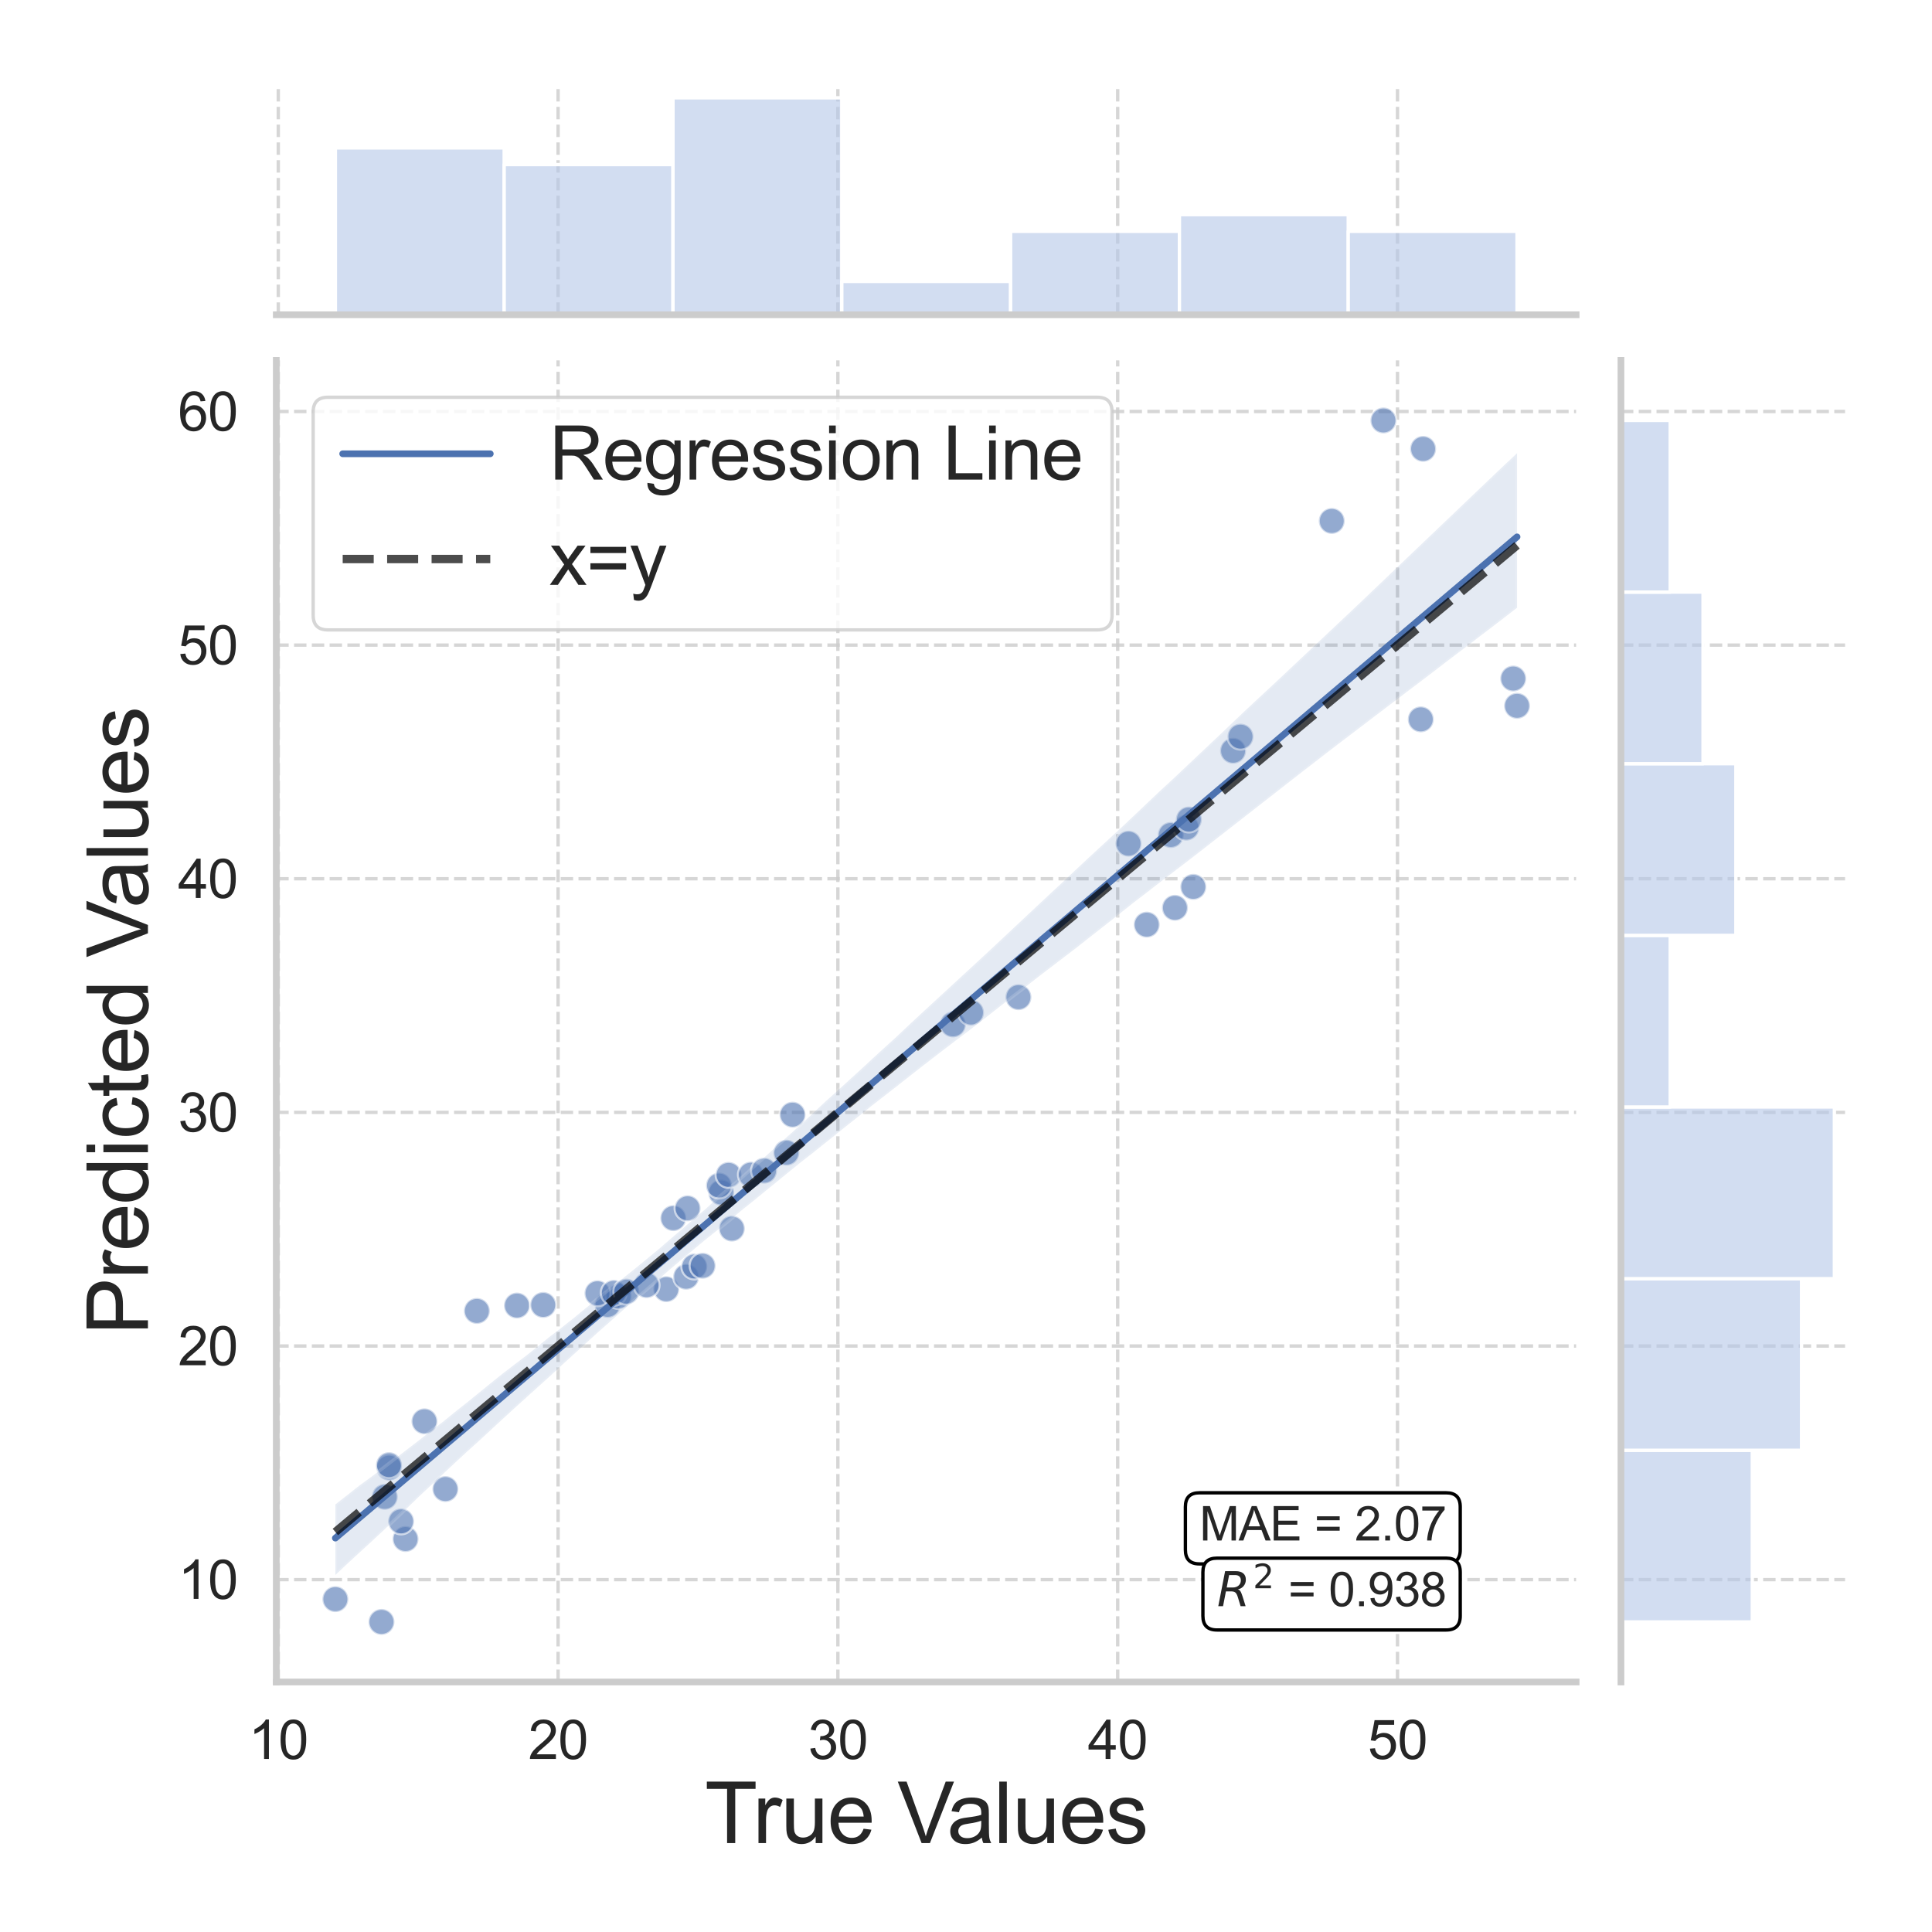 <?xml version="1.0" encoding="utf-8" standalone="no"?>
<!DOCTYPE svg PUBLIC "-//W3C//DTD SVG 1.1//EN"
  "http://www.w3.org/Graphics/SVG/1.1/DTD/svg11.dtd">
<svg xmlns:xlink="http://www.w3.org/1999/xlink" width="576pt" height="576pt" viewBox="0 0 576 576" xmlns="http://www.w3.org/2000/svg" version="1.1">
 <defs>
  <style type="text/css">*{stroke-linejoin: round; stroke-linecap: butt}</style>
 </defs>
 <g id="figure_1">
  <g id="patch_1">
   <path d="M 0 576 
L 576 576 
L 576 0 
L 0 0 
z
" style="fill: #ffffff"/>
  </g>
  <g id="axes_1">
   <g id="patch_2">
    <path d="M 82.37 501.46 
L 469.901 501.46 
L 469.901 107.441 
L 82.37 107.441 
z
" style="fill: #ffffff"/>
   </g>
   <g id="matplotlib.axis_1">
    <g id="xtick_1">
     <g id="line2d_1">
      <path d="M 82.968 501.46 
L 82.968 107.441 
" clip-path="url(#pa2d8422935)" style="fill: none; stroke-dasharray: 3.7,1.6; stroke-dashoffset: 0; stroke: #cccccc; stroke-opacity: 0.8"/>
     </g>
     <g id="text_1">
      <!-- 10 -->
      <g style="fill: #262626" transform="translate(74.07 524.413) scale(0.16 -0.16)">
       <defs>
        <path id="ArialMT-31" d="M 2384 0 
L 1822 0 
L 1822 3584 
Q 1619 3391 1289 3197 
Q 959 3003 697 2906 
L 697 3450 
Q 1169 3672 1522 3987 
Q 1875 4303 2022 4600 
L 2384 4600 
L 2384 0 
z
" transform="scale(0.016)"/>
        <path id="ArialMT-30" d="M 266 2259 
Q 266 3072 433 3567 
Q 600 4063 929 4331 
Q 1259 4600 1759 4600 
Q 2128 4600 2406 4451 
Q 2684 4303 2865 4023 
Q 3047 3744 3150 3342 
Q 3253 2941 3253 2259 
Q 3253 1453 3087 958 
Q 2922 463 2592 192 
Q 2263 -78 1759 -78 
Q 1097 -78 719 397 
Q 266 969 266 2259 
z
M 844 2259 
Q 844 1131 1108 757 
Q 1372 384 1759 384 
Q 2147 384 2411 759 
Q 2675 1134 2675 2259 
Q 2675 3391 2411 3762 
Q 2147 4134 1753 4134 
Q 1366 4134 1134 3806 
Q 844 3388 844 2259 
z
" transform="scale(0.016)"/>
       </defs>
       <use xlink:href="#ArialMT-31"/>
       <use xlink:href="#ArialMT-30" x="55.615"/>
      </g>
     </g>
    </g>
    <g id="xtick_2">
     <g id="line2d_2">
      <path d="M 166.386 501.46 
L 166.386 107.441 
" clip-path="url(#pa2d8422935)" style="fill: none; stroke-dasharray: 3.7,1.6; stroke-dashoffset: 0; stroke: #cccccc; stroke-opacity: 0.8"/>
     </g>
     <g id="text_2">
      <!-- 20 -->
      <g style="fill: #262626" transform="translate(157.489 524.413) scale(0.16 -0.16)">
       <defs>
        <path id="ArialMT-32" d="M 3222 541 
L 3222 0 
L 194 0 
Q 188 203 259 391 
Q 375 700 629 1000 
Q 884 1300 1366 1694 
Q 2113 2306 2375 2664 
Q 2638 3022 2638 3341 
Q 2638 3675 2398 3904 
Q 2159 4134 1775 4134 
Q 1369 4134 1125 3890 
Q 881 3647 878 3216 
L 300 3275 
Q 359 3922 746 4261 
Q 1134 4600 1788 4600 
Q 2447 4600 2831 4234 
Q 3216 3869 3216 3328 
Q 3216 3053 3103 2787 
Q 2991 2522 2730 2228 
Q 2469 1934 1863 1422 
Q 1356 997 1212 845 
Q 1069 694 975 541 
L 3222 541 
z
" transform="scale(0.016)"/>
       </defs>
       <use xlink:href="#ArialMT-32"/>
       <use xlink:href="#ArialMT-30" x="55.615"/>
      </g>
     </g>
    </g>
    <g id="xtick_3">
     <g id="line2d_3">
      <path d="M 249.805 501.46 
L 249.805 107.441 
" clip-path="url(#pa2d8422935)" style="fill: none; stroke-dasharray: 3.7,1.6; stroke-dashoffset: 0; stroke: #cccccc; stroke-opacity: 0.8"/>
     </g>
     <g id="text_3">
      <!-- 30 -->
      <g style="fill: #262626" transform="translate(240.908 524.413) scale(0.16 -0.16)">
       <defs>
        <path id="ArialMT-33" d="M 269 1209 
L 831 1284 
Q 928 806 1161 595 
Q 1394 384 1728 384 
Q 2125 384 2398 659 
Q 2672 934 2672 1341 
Q 2672 1728 2419 1979 
Q 2166 2231 1775 2231 
Q 1616 2231 1378 2169 
L 1441 2663 
Q 1497 2656 1531 2656 
Q 1891 2656 2178 2843 
Q 2466 3031 2466 3422 
Q 2466 3731 2256 3934 
Q 2047 4138 1716 4138 
Q 1388 4138 1169 3931 
Q 950 3725 888 3313 
L 325 3413 
Q 428 3978 793 4289 
Q 1159 4600 1703 4600 
Q 2078 4600 2393 4439 
Q 2709 4278 2876 4000 
Q 3044 3722 3044 3409 
Q 3044 3113 2884 2869 
Q 2725 2625 2413 2481 
Q 2819 2388 3044 2092 
Q 3269 1797 3269 1353 
Q 3269 753 2831 336 
Q 2394 -81 1725 -81 
Q 1122 -81 723 278 
Q 325 638 269 1209 
z
" transform="scale(0.016)"/>
       </defs>
       <use xlink:href="#ArialMT-33"/>
       <use xlink:href="#ArialMT-30" x="55.615"/>
      </g>
     </g>
    </g>
    <g id="xtick_4">
     <g id="line2d_4">
      <path d="M 333.224 501.46 
L 333.224 107.441 
" clip-path="url(#pa2d8422935)" style="fill: none; stroke-dasharray: 3.7,1.6; stroke-dashoffset: 0; stroke: #cccccc; stroke-opacity: 0.8"/>
     </g>
     <g id="text_4">
      <!-- 40 -->
      <g style="fill: #262626" transform="translate(324.327 524.413) scale(0.16 -0.16)">
       <defs>
        <path id="ArialMT-34" d="M 2069 0 
L 2069 1097 
L 81 1097 
L 81 1613 
L 2172 4581 
L 2631 4581 
L 2631 1613 
L 3250 1613 
L 3250 1097 
L 2631 1097 
L 2631 0 
L 2069 0 
z
M 2069 1613 
L 2069 3678 
L 634 1613 
L 2069 1613 
z
" transform="scale(0.016)"/>
       </defs>
       <use xlink:href="#ArialMT-34"/>
       <use xlink:href="#ArialMT-30" x="55.615"/>
      </g>
     </g>
    </g>
    <g id="xtick_5">
     <g id="line2d_5">
      <path d="M 416.643 501.46 
L 416.643 107.441 
" clip-path="url(#pa2d8422935)" style="fill: none; stroke-dasharray: 3.7,1.6; stroke-dashoffset: 0; stroke: #cccccc; stroke-opacity: 0.8"/>
     </g>
     <g id="text_5">
      <!-- 50 -->
      <g style="fill: #262626" transform="translate(407.745 524.413) scale(0.16 -0.16)">
       <defs>
        <path id="ArialMT-35" d="M 266 1200 
L 856 1250 
Q 922 819 1161 601 
Q 1400 384 1738 384 
Q 2144 384 2425 690 
Q 2706 997 2706 1503 
Q 2706 1984 2436 2262 
Q 2166 2541 1728 2541 
Q 1456 2541 1237 2417 
Q 1019 2294 894 2097 
L 366 2166 
L 809 4519 
L 3088 4519 
L 3088 3981 
L 1259 3981 
L 1013 2750 
Q 1425 3038 1878 3038 
Q 2478 3038 2890 2622 
Q 3303 2206 3303 1553 
Q 3303 931 2941 478 
Q 2500 -78 1738 -78 
Q 1113 -78 717 272 
Q 322 622 266 1200 
z
" transform="scale(0.016)"/>
       </defs>
       <use xlink:href="#ArialMT-35"/>
       <use xlink:href="#ArialMT-30" x="55.615"/>
      </g>
     </g>
    </g>
    <g id="text_6">
     <!-- True Values -->
     <g style="fill: #262626" transform="translate(210.136 549.487) scale(0.25 -0.25)">
      <defs>
       <path id="ArialMT-54" d="M 1659 0 
L 1659 4041 
L 150 4041 
L 150 4581 
L 3781 4581 
L 3781 4041 
L 2266 4041 
L 2266 0 
L 1659 0 
z
" transform="scale(0.016)"/>
       <path id="ArialMT-72" d="M 416 0 
L 416 3319 
L 922 3319 
L 922 2816 
Q 1116 3169 1280 3281 
Q 1444 3394 1641 3394 
Q 1925 3394 2219 3213 
L 2025 2691 
Q 1819 2813 1613 2813 
Q 1428 2813 1281 2702 
Q 1134 2591 1072 2394 
Q 978 2094 978 1738 
L 978 0 
L 416 0 
z
" transform="scale(0.016)"/>
       <path id="ArialMT-75" d="M 2597 0 
L 2597 488 
Q 2209 -75 1544 -75 
Q 1250 -75 995 37 
Q 741 150 617 320 
Q 494 491 444 738 
Q 409 903 409 1263 
L 409 3319 
L 972 3319 
L 972 1478 
Q 972 1038 1006 884 
Q 1059 663 1231 536 
Q 1403 409 1656 409 
Q 1909 409 2131 539 
Q 2353 669 2445 892 
Q 2538 1116 2538 1541 
L 2538 3319 
L 3100 3319 
L 3100 0 
L 2597 0 
z
" transform="scale(0.016)"/>
       <path id="ArialMT-65" d="M 2694 1069 
L 3275 997 
Q 3138 488 2766 206 
Q 2394 -75 1816 -75 
Q 1088 -75 661 373 
Q 234 822 234 1631 
Q 234 2469 665 2931 
Q 1097 3394 1784 3394 
Q 2450 3394 2872 2941 
Q 3294 2488 3294 1666 
Q 3294 1616 3291 1516 
L 816 1516 
Q 847 969 1125 678 
Q 1403 388 1819 388 
Q 2128 388 2347 550 
Q 2566 713 2694 1069 
z
M 847 1978 
L 2700 1978 
Q 2663 2397 2488 2606 
Q 2219 2931 1791 2931 
Q 1403 2931 1139 2672 
Q 875 2413 847 1978 
z
" transform="scale(0.016)"/>
       <path id="ArialMT-20" transform="scale(0.016)"/>
       <path id="ArialMT-56" d="M 1803 0 
L 28 4581 
L 684 4581 
L 1875 1253 
Q 2019 853 2116 503 
Q 2222 878 2363 1253 
L 3600 4581 
L 4219 4581 
L 2425 0 
L 1803 0 
z
" transform="scale(0.016)"/>
       <path id="ArialMT-61" d="M 2588 409 
Q 2275 144 1986 34 
Q 1697 -75 1366 -75 
Q 819 -75 525 192 
Q 231 459 231 875 
Q 231 1119 342 1320 
Q 453 1522 633 1644 
Q 813 1766 1038 1828 
Q 1203 1872 1538 1913 
Q 2219 1994 2541 2106 
Q 2544 2222 2544 2253 
Q 2544 2597 2384 2738 
Q 2169 2928 1744 2928 
Q 1347 2928 1158 2789 
Q 969 2650 878 2297 
L 328 2372 
Q 403 2725 575 2942 
Q 747 3159 1072 3276 
Q 1397 3394 1825 3394 
Q 2250 3394 2515 3294 
Q 2781 3194 2906 3042 
Q 3031 2891 3081 2659 
Q 3109 2516 3109 2141 
L 3109 1391 
Q 3109 606 3145 398 
Q 3181 191 3288 0 
L 2700 0 
Q 2613 175 2588 409 
z
M 2541 1666 
Q 2234 1541 1622 1453 
Q 1275 1403 1131 1340 
Q 988 1278 909 1158 
Q 831 1038 831 891 
Q 831 666 1001 516 
Q 1172 366 1500 366 
Q 1825 366 2078 508 
Q 2331 650 2450 897 
Q 2541 1088 2541 1459 
L 2541 1666 
z
" transform="scale(0.016)"/>
       <path id="ArialMT-6c" d="M 409 0 
L 409 4581 
L 972 4581 
L 972 0 
L 409 0 
z
" transform="scale(0.016)"/>
       <path id="ArialMT-73" d="M 197 991 
L 753 1078 
Q 800 744 1014 566 
Q 1228 388 1613 388 
Q 2000 388 2187 545 
Q 2375 703 2375 916 
Q 2375 1106 2209 1216 
Q 2094 1291 1634 1406 
Q 1016 1563 777 1677 
Q 538 1791 414 1992 
Q 291 2194 291 2438 
Q 291 2659 392 2848 
Q 494 3038 669 3163 
Q 800 3259 1026 3326 
Q 1253 3394 1513 3394 
Q 1903 3394 2198 3281 
Q 2494 3169 2634 2976 
Q 2775 2784 2828 2463 
L 2278 2388 
Q 2241 2644 2061 2787 
Q 1881 2931 1553 2931 
Q 1166 2931 1000 2803 
Q 834 2675 834 2503 
Q 834 2394 903 2306 
Q 972 2216 1119 2156 
Q 1203 2125 1616 2013 
Q 2213 1853 2448 1751 
Q 2684 1650 2818 1456 
Q 2953 1263 2953 975 
Q 2953 694 2789 445 
Q 2625 197 2315 61 
Q 2006 -75 1616 -75 
Q 969 -75 630 194 
Q 291 463 197 991 
z
" transform="scale(0.016)"/>
      </defs>
      <use xlink:href="#ArialMT-54"/>
      <use xlink:href="#ArialMT-72" x="57.334"/>
      <use xlink:href="#ArialMT-75" x="90.635"/>
      <use xlink:href="#ArialMT-65" x="146.25"/>
      <use xlink:href="#ArialMT-20" x="201.865"/>
      <use xlink:href="#ArialMT-56" x="229.648"/>
      <use xlink:href="#ArialMT-61" x="288.973"/>
      <use xlink:href="#ArialMT-6c" x="344.588"/>
      <use xlink:href="#ArialMT-75" x="366.805"/>
      <use xlink:href="#ArialMT-65" x="422.42"/>
      <use xlink:href="#ArialMT-73" x="478.035"/>
     </g>
    </g>
   </g>
   <g id="matplotlib.axis_2">
    <g id="ytick_1">
     <g id="line2d_6">
      <path d="M 82.37 470.95 
L 469.901 470.95 
" clip-path="url(#pa2d8422935)" style="fill: none; stroke-dasharray: 3.7,1.6; stroke-dashoffset: 0; stroke: #cccccc; stroke-opacity: 0.8"/>
     </g>
     <g id="text_7">
      <!-- 10 -->
      <g style="fill: #262626" transform="translate(53.075 476.676) scale(0.16 -0.16)">
       <use xlink:href="#ArialMT-31"/>
       <use xlink:href="#ArialMT-30" x="55.615"/>
      </g>
     </g>
    </g>
    <g id="ytick_2">
     <g id="line2d_7">
      <path d="M 82.37 401.296 
L 469.901 401.296 
" clip-path="url(#pa2d8422935)" style="fill: none; stroke-dasharray: 3.7,1.6; stroke-dashoffset: 0; stroke: #cccccc; stroke-opacity: 0.8"/>
     </g>
     <g id="text_8">
      <!-- 20 -->
      <g style="fill: #262626" transform="translate(53.075 407.022) scale(0.16 -0.16)">
       <use xlink:href="#ArialMT-32"/>
       <use xlink:href="#ArialMT-30" x="55.615"/>
      </g>
     </g>
    </g>
    <g id="ytick_3">
     <g id="line2d_8">
      <path d="M 82.37 331.642 
L 469.901 331.642 
" clip-path="url(#pa2d8422935)" style="fill: none; stroke-dasharray: 3.7,1.6; stroke-dashoffset: 0; stroke: #cccccc; stroke-opacity: 0.8"/>
     </g>
     <g id="text_9">
      <!-- 30 -->
      <g style="fill: #262626" transform="translate(53.075 337.368) scale(0.16 -0.16)">
       <use xlink:href="#ArialMT-33"/>
       <use xlink:href="#ArialMT-30" x="55.615"/>
      </g>
     </g>
    </g>
    <g id="ytick_4">
     <g id="line2d_9">
      <path d="M 82.37 261.988 
L 469.901 261.988 
" clip-path="url(#pa2d8422935)" style="fill: none; stroke-dasharray: 3.7,1.6; stroke-dashoffset: 0; stroke: #cccccc; stroke-opacity: 0.8"/>
     </g>
     <g id="text_10">
      <!-- 40 -->
      <g style="fill: #262626" transform="translate(53.075 267.715) scale(0.16 -0.16)">
       <use xlink:href="#ArialMT-34"/>
       <use xlink:href="#ArialMT-30" x="55.615"/>
      </g>
     </g>
    </g>
    <g id="ytick_5">
     <g id="line2d_10">
      <path d="M 82.37 192.334 
L 469.901 192.334 
" clip-path="url(#pa2d8422935)" style="fill: none; stroke-dasharray: 3.7,1.6; stroke-dashoffset: 0; stroke: #cccccc; stroke-opacity: 0.8"/>
     </g>
     <g id="text_11">
      <!-- 50 -->
      <g style="fill: #262626" transform="translate(53.075 198.061) scale(0.16 -0.16)">
       <use xlink:href="#ArialMT-35"/>
       <use xlink:href="#ArialMT-30" x="55.615"/>
      </g>
     </g>
    </g>
    <g id="ytick_6">
     <g id="line2d_11">
      <path d="M 82.37 122.68 
L 469.901 122.68 
" clip-path="url(#pa2d8422935)" style="fill: none; stroke-dasharray: 3.7,1.6; stroke-dashoffset: 0; stroke: #cccccc; stroke-opacity: 0.8"/>
     </g>
     <g id="text_12">
      <!-- 60 -->
      <g style="fill: #262626" transform="translate(53.075 128.407) scale(0.16 -0.16)">
       <defs>
        <path id="ArialMT-36" d="M 3184 3459 
L 2625 3416 
Q 2550 3747 2413 3897 
Q 2184 4138 1850 4138 
Q 1581 4138 1378 3988 
Q 1113 3794 959 3422 
Q 806 3050 800 2363 
Q 1003 2672 1297 2822 
Q 1591 2972 1913 2972 
Q 2475 2972 2870 2558 
Q 3266 2144 3266 1488 
Q 3266 1056 3080 686 
Q 2894 316 2569 119 
Q 2244 -78 1831 -78 
Q 1128 -78 684 439 
Q 241 956 241 2144 
Q 241 3472 731 4075 
Q 1159 4600 1884 4600 
Q 2425 4600 2770 4297 
Q 3116 3994 3184 3459 
z
M 888 1484 
Q 888 1194 1011 928 
Q 1134 663 1356 523 
Q 1578 384 1822 384 
Q 2178 384 2434 671 
Q 2691 959 2691 1453 
Q 2691 1928 2437 2201 
Q 2184 2475 1800 2475 
Q 1419 2475 1153 2201 
Q 888 1928 888 1484 
z
" transform="scale(0.016)"/>
       </defs>
       <use xlink:href="#ArialMT-36"/>
       <use xlink:href="#ArialMT-30" x="55.615"/>
      </g>
     </g>
    </g>
    <g id="text_13">
     <!-- Predicted Values -->
     <g style="fill: #262626" transform="translate(44.106 398.025) rotate(-90) scale(0.25 -0.25)">
      <defs>
       <path id="ArialMT-50" d="M 494 0 
L 494 4581 
L 2222 4581 
Q 2678 4581 2919 4538 
Q 3256 4481 3484 4323 
Q 3713 4166 3852 3881 
Q 3991 3597 3991 3256 
Q 3991 2672 3619 2267 
Q 3247 1863 2275 1863 
L 1100 1863 
L 1100 0 
L 494 0 
z
M 1100 2403 
L 2284 2403 
Q 2872 2403 3119 2622 
Q 3366 2841 3366 3238 
Q 3366 3525 3220 3729 
Q 3075 3934 2838 4000 
Q 2684 4041 2272 4041 
L 1100 4041 
L 1100 2403 
z
" transform="scale(0.016)"/>
       <path id="ArialMT-64" d="M 2575 0 
L 2575 419 
Q 2259 -75 1647 -75 
Q 1250 -75 917 144 
Q 584 363 401 755 
Q 219 1147 219 1656 
Q 219 2153 384 2558 
Q 550 2963 881 3178 
Q 1213 3394 1622 3394 
Q 1922 3394 2156 3267 
Q 2391 3141 2538 2938 
L 2538 4581 
L 3097 4581 
L 3097 0 
L 2575 0 
z
M 797 1656 
Q 797 1019 1065 703 
Q 1334 388 1700 388 
Q 2069 388 2326 689 
Q 2584 991 2584 1609 
Q 2584 2291 2321 2609 
Q 2059 2928 1675 2928 
Q 1300 2928 1048 2622 
Q 797 2316 797 1656 
z
" transform="scale(0.016)"/>
       <path id="ArialMT-69" d="M 425 3934 
L 425 4581 
L 988 4581 
L 988 3934 
L 425 3934 
z
M 425 0 
L 425 3319 
L 988 3319 
L 988 0 
L 425 0 
z
" transform="scale(0.016)"/>
       <path id="ArialMT-63" d="M 2588 1216 
L 3141 1144 
Q 3050 572 2676 248 
Q 2303 -75 1759 -75 
Q 1078 -75 664 370 
Q 250 816 250 1647 
Q 250 2184 428 2587 
Q 606 2991 970 3192 
Q 1334 3394 1763 3394 
Q 2303 3394 2647 3120 
Q 2991 2847 3088 2344 
L 2541 2259 
Q 2463 2594 2264 2762 
Q 2066 2931 1784 2931 
Q 1359 2931 1093 2626 
Q 828 2322 828 1663 
Q 828 994 1084 691 
Q 1341 388 1753 388 
Q 2084 388 2306 591 
Q 2528 794 2588 1216 
z
" transform="scale(0.016)"/>
       <path id="ArialMT-74" d="M 1650 503 
L 1731 6 
Q 1494 -44 1306 -44 
Q 1000 -44 831 53 
Q 663 150 594 308 
Q 525 466 525 972 
L 525 2881 
L 113 2881 
L 113 3319 
L 525 3319 
L 525 4141 
L 1084 4478 
L 1084 3319 
L 1650 3319 
L 1650 2881 
L 1084 2881 
L 1084 941 
Q 1084 700 1114 631 
Q 1144 563 1211 522 
Q 1278 481 1403 481 
Q 1497 481 1650 503 
z
" transform="scale(0.016)"/>
      </defs>
      <use xlink:href="#ArialMT-50"/>
      <use xlink:href="#ArialMT-72" x="66.699"/>
      <use xlink:href="#ArialMT-65" x="100"/>
      <use xlink:href="#ArialMT-64" x="155.615"/>
      <use xlink:href="#ArialMT-69" x="211.23"/>
      <use xlink:href="#ArialMT-63" x="233.447"/>
      <use xlink:href="#ArialMT-74" x="283.447"/>
      <use xlink:href="#ArialMT-65" x="311.23"/>
      <use xlink:href="#ArialMT-64" x="366.846"/>
      <use xlink:href="#ArialMT-20" x="422.461"/>
      <use xlink:href="#ArialMT-56" x="450.244"/>
      <use xlink:href="#ArialMT-61" x="509.568"/>
      <use xlink:href="#ArialMT-6c" x="565.184"/>
      <use xlink:href="#ArialMT-75" x="587.4"/>
      <use xlink:href="#ArialMT-65" x="643.016"/>
      <use xlink:href="#ArialMT-73" x="698.631"/>
     </g>
    </g>
   </g>
   <g id="PathCollection_1">
    <defs>
     <path id="m507c50bbcf" d="M 0 3.873 
C 1.027 3.873 2.012 3.465 2.739 2.739 
C 3.465 2.012 3.873 1.027 3.873 0 
C 3.873 -1.027 3.465 -2.012 2.739 -2.739 
C 2.012 -3.465 1.027 -3.873 0 -3.873 
C -1.027 -3.873 -2.012 -3.465 -2.739 -2.739 
C -3.465 -2.012 -3.873 -1.027 -3.873 0 
C -3.873 1.027 -3.465 2.012 -2.739 2.739 
C -2.012 3.465 -1.027 3.873 0 3.873 
z
" style="stroke: #ffffff; stroke-opacity: 0.6; stroke-width: 0.62"/>
    </defs>
    <g clip-path="url(#pa2d8422935)">
     <use xlink:href="#m507c50bbcf" x="113.738" y="483.55" style="fill: #4c72b0; fill-opacity: 0.6; stroke: #ffffff; stroke-opacity: 0.6; stroke-width: 0.62"/>
     <use xlink:href="#m507c50bbcf" x="99.985" y="476.767" style="fill: #4c72b0; fill-opacity: 0.6; stroke: #ffffff; stroke-opacity: 0.6; stroke-width: 0.62"/>
     <use xlink:href="#m507c50bbcf" x="120.906" y="458.834" style="fill: #4c72b0; fill-opacity: 0.6; stroke: #ffffff; stroke-opacity: 0.6; stroke-width: 0.62"/>
     <use xlink:href="#m507c50bbcf" x="119.579" y="453.579" style="fill: #4c72b0; fill-opacity: 0.6; stroke: #ffffff; stroke-opacity: 0.6; stroke-width: 0.62"/>
     <use xlink:href="#m507c50bbcf" x="114.711" y="446.265" style="fill: #4c72b0; fill-opacity: 0.6; stroke: #ffffff; stroke-opacity: 0.6; stroke-width: 0.62"/>
     <use xlink:href="#m507c50bbcf" x="132.786" y="443.932" style="fill: #4c72b0; fill-opacity: 0.6; stroke: #ffffff; stroke-opacity: 0.6; stroke-width: 0.62"/>
     <use xlink:href="#m507c50bbcf" x="116.01" y="437.542" style="fill: #4c72b0; fill-opacity: 0.6; stroke: #ffffff; stroke-opacity: 0.6; stroke-width: 0.62"/>
     <use xlink:href="#m507c50bbcf" x="115.967" y="436.796" style="fill: #4c72b0; fill-opacity: 0.6; stroke: #ffffff; stroke-opacity: 0.6; stroke-width: 0.62"/>
     <use xlink:href="#m507c50bbcf" x="126.544" y="423.745" style="fill: #4c72b0; fill-opacity: 0.6; stroke: #ffffff; stroke-opacity: 0.6; stroke-width: 0.62"/>
     <use xlink:href="#m507c50bbcf" x="142.175" y="390.841" style="fill: #4c72b0; fill-opacity: 0.6; stroke: #ffffff; stroke-opacity: 0.6; stroke-width: 0.62"/>
     <use xlink:href="#m507c50bbcf" x="154.121" y="389.228" style="fill: #4c72b0; fill-opacity: 0.6; stroke: #ffffff; stroke-opacity: 0.6; stroke-width: 0.62"/>
     <use xlink:href="#m507c50bbcf" x="161.948" y="389.046" style="fill: #4c72b0; fill-opacity: 0.6; stroke: #ffffff; stroke-opacity: 0.6; stroke-width: 0.62"/>
     <use xlink:href="#m507c50bbcf" x="181.152" y="389.022" style="fill: #4c72b0; fill-opacity: 0.6; stroke: #ffffff; stroke-opacity: 0.6; stroke-width: 0.62"/>
     <use xlink:href="#m507c50bbcf" x="184.44" y="386.397" style="fill: #4c72b0; fill-opacity: 0.6; stroke: #ffffff; stroke-opacity: 0.6; stroke-width: 0.62"/>
     <use xlink:href="#m507c50bbcf" x="178.13" y="385.574" style="fill: #4c72b0; fill-opacity: 0.6; stroke: #ffffff; stroke-opacity: 0.6; stroke-width: 0.62"/>
     <use xlink:href="#m507c50bbcf" x="183.005" y="385.446" style="fill: #4c72b0; fill-opacity: 0.6; stroke: #ffffff; stroke-opacity: 0.6; stroke-width: 0.62"/>
     <use xlink:href="#m507c50bbcf" x="186.732" y="385.087" style="fill: #4c72b0; fill-opacity: 0.6; stroke: #ffffff; stroke-opacity: 0.6; stroke-width: 0.62"/>
     <use xlink:href="#m507c50bbcf" x="198.635" y="384.349" style="fill: #4c72b0; fill-opacity: 0.6; stroke: #ffffff; stroke-opacity: 0.6; stroke-width: 0.62"/>
     <use xlink:href="#m507c50bbcf" x="192.764" y="383.147" style="fill: #4c72b0; fill-opacity: 0.6; stroke: #ffffff; stroke-opacity: 0.6; stroke-width: 0.62"/>
     <use xlink:href="#m507c50bbcf" x="204.57" y="380.643" style="fill: #4c72b0; fill-opacity: 0.6; stroke: #ffffff; stroke-opacity: 0.6; stroke-width: 0.62"/>
     <use xlink:href="#m507c50bbcf" x="207.009" y="377.583" style="fill: #4c72b0; fill-opacity: 0.6; stroke: #ffffff; stroke-opacity: 0.6; stroke-width: 0.62"/>
     <use xlink:href="#m507c50bbcf" x="209.481" y="377.373" style="fill: #4c72b0; fill-opacity: 0.6; stroke: #ffffff; stroke-opacity: 0.6; stroke-width: 0.62"/>
     <use xlink:href="#m507c50bbcf" x="218.191" y="366.292" style="fill: #4c72b0; fill-opacity: 0.6; stroke: #ffffff; stroke-opacity: 0.6; stroke-width: 0.62"/>
     <use xlink:href="#m507c50bbcf" x="200.739" y="363.175" style="fill: #4c72b0; fill-opacity: 0.6; stroke: #ffffff; stroke-opacity: 0.6; stroke-width: 0.62"/>
     <use xlink:href="#m507c50bbcf" x="204.994" y="360.239" style="fill: #4c72b0; fill-opacity: 0.6; stroke: #ffffff; stroke-opacity: 0.6; stroke-width: 0.62"/>
     <use xlink:href="#m507c50bbcf" x="214.998" y="355.522" style="fill: #4c72b0; fill-opacity: 0.6; stroke: #ffffff; stroke-opacity: 0.6; stroke-width: 0.62"/>
     <use xlink:href="#m507c50bbcf" x="214.363" y="353.443" style="fill: #4c72b0; fill-opacity: 0.6; stroke: #ffffff; stroke-opacity: 0.6; stroke-width: 0.62"/>
     <use xlink:href="#m507c50bbcf" x="217.227" y="350.282" style="fill: #4c72b0; fill-opacity: 0.6; stroke: #ffffff; stroke-opacity: 0.6; stroke-width: 0.62"/>
     <use xlink:href="#m507c50bbcf" x="223.883" y="350.205" style="fill: #4c72b0; fill-opacity: 0.6; stroke: #ffffff; stroke-opacity: 0.6; stroke-width: 0.62"/>
     <use xlink:href="#m507c50bbcf" x="227.791" y="349.014" style="fill: #4c72b0; fill-opacity: 0.6; stroke: #ffffff; stroke-opacity: 0.6; stroke-width: 0.62"/>
     <use xlink:href="#m507c50bbcf" x="234.447" y="343.652" style="fill: #4c72b0; fill-opacity: 0.6; stroke: #ffffff; stroke-opacity: 0.6; stroke-width: 0.62"/>
     <use xlink:href="#m507c50bbcf" x="236.289" y="332.326" style="fill: #4c72b0; fill-opacity: 0.6; stroke: #ffffff; stroke-opacity: 0.6; stroke-width: 0.62"/>
     <use xlink:href="#m507c50bbcf" x="284.099" y="305.412" style="fill: #4c72b0; fill-opacity: 0.6; stroke: #ffffff; stroke-opacity: 0.6; stroke-width: 0.62"/>
     <use xlink:href="#m507c50bbcf" x="289.495" y="301.876" style="fill: #4c72b0; fill-opacity: 0.6; stroke: #ffffff; stroke-opacity: 0.6; stroke-width: 0.62"/>
     <use xlink:href="#m507c50bbcf" x="303.637" y="297.298" style="fill: #4c72b0; fill-opacity: 0.6; stroke: #ffffff; stroke-opacity: 0.6; stroke-width: 0.62"/>
     <use xlink:href="#m507c50bbcf" x="341.882" y="275.667" style="fill: #4c72b0; fill-opacity: 0.6; stroke: #ffffff; stroke-opacity: 0.6; stroke-width: 0.62"/>
     <use xlink:href="#m507c50bbcf" x="350.29" y="270.647" style="fill: #4c72b0; fill-opacity: 0.6; stroke: #ffffff; stroke-opacity: 0.6; stroke-width: 0.62"/>
     <use xlink:href="#m507c50bbcf" x="355.768" y="264.402" style="fill: #4c72b0; fill-opacity: 0.6; stroke: #ffffff; stroke-opacity: 0.6; stroke-width: 0.62"/>
     <use xlink:href="#m507c50bbcf" x="336.447" y="251.519" style="fill: #4c72b0; fill-opacity: 0.6; stroke: #ffffff; stroke-opacity: 0.6; stroke-width: 0.62"/>
     <use xlink:href="#m507c50bbcf" x="349.063" y="248.942" style="fill: #4c72b0; fill-opacity: 0.6; stroke: #ffffff; stroke-opacity: 0.6; stroke-width: 0.62"/>
     <use xlink:href="#m507c50bbcf" x="353.681" y="246.741" style="fill: #4c72b0; fill-opacity: 0.6; stroke: #ffffff; stroke-opacity: 0.6; stroke-width: 0.62"/>
     <use xlink:href="#m507c50bbcf" x="354.443" y="244.325" style="fill: #4c72b0; fill-opacity: 0.6; stroke: #ffffff; stroke-opacity: 0.6; stroke-width: 0.62"/>
     <use xlink:href="#m507c50bbcf" x="367.625" y="223.822" style="fill: #4c72b0; fill-opacity: 0.6; stroke: #ffffff; stroke-opacity: 0.6; stroke-width: 0.62"/>
     <use xlink:href="#m507c50bbcf" x="369.84" y="219.618" style="fill: #4c72b0; fill-opacity: 0.6; stroke: #ffffff; stroke-opacity: 0.6; stroke-width: 0.62"/>
     <use xlink:href="#m507c50bbcf" x="423.592" y="214.468" style="fill: #4c72b0; fill-opacity: 0.6; stroke: #ffffff; stroke-opacity: 0.6; stroke-width: 0.62"/>
     <use xlink:href="#m507c50bbcf" x="452.286" y="210.432" style="fill: #4c72b0; fill-opacity: 0.6; stroke: #ffffff; stroke-opacity: 0.6; stroke-width: 0.62"/>
     <use xlink:href="#m507c50bbcf" x="451.147" y="202.295" style="fill: #4c72b0; fill-opacity: 0.6; stroke: #ffffff; stroke-opacity: 0.6; stroke-width: 0.62"/>
     <use xlink:href="#m507c50bbcf" x="397.045" y="155.315" style="fill: #4c72b0; fill-opacity: 0.6; stroke: #ffffff; stroke-opacity: 0.6; stroke-width: 0.62"/>
     <use xlink:href="#m507c50bbcf" x="424.283" y="133.822" style="fill: #4c72b0; fill-opacity: 0.6; stroke: #ffffff; stroke-opacity: 0.6; stroke-width: 0.62"/>
     <use xlink:href="#m507c50bbcf" x="412.45" y="125.351" style="fill: #4c72b0; fill-opacity: 0.6; stroke: #ffffff; stroke-opacity: 0.6; stroke-width: 0.62"/>
    </g>
   </g>
   <g id="PolyCollection_1">
    <defs>
     <path id="m4438822569" d="M 99.985 -127.468 
L 99.985 -106.443 
L 103.544 -109.781 
L 107.102 -113.064 
L 110.661 -116.324 
L 114.219 -119.638 
L 117.778 -123.008 
L 121.337 -126.379 
L 124.895 -129.812 
L 128.454 -133.149 
L 132.012 -136.487 
L 135.571 -139.824 
L 139.13 -143.119 
L 142.688 -146.324 
L 146.247 -149.606 
L 149.805 -152.889 
L 153.364 -156.15 
L 156.923 -159.37 
L 160.481 -162.582 
L 164.04 -165.791 
L 167.598 -169.087 
L 171.157 -172.329 
L 174.716 -175.58 
L 178.274 -178.802 
L 181.833 -181.936 
L 185.391 -185.11 
L 188.95 -188.193 
L 192.509 -191.284 
L 196.067 -194.352 
L 199.626 -197.473 
L 203.184 -200.47 
L 206.743 -203.442 
L 210.302 -206.406 
L 213.86 -209.24 
L 217.419 -212.107 
L 220.977 -215.063 
L 224.536 -217.913 
L 228.095 -220.829 
L 231.653 -223.727 
L 235.212 -226.63 
L 238.77 -229.516 
L 242.329 -232.275 
L 245.888 -235.138 
L 249.446 -237.988 
L 253.005 -240.829 
L 256.563 -243.649 
L 260.122 -246.519 
L 263.68 -249.281 
L 267.239 -252.05 
L 270.798 -254.85 
L 274.356 -257.65 
L 277.915 -260.404 
L 281.473 -263.133 
L 285.032 -265.862 
L 288.591 -268.522 
L 292.149 -271.266 
L 295.708 -274.055 
L 299.266 -276.854 
L 302.825 -279.594 
L 306.384 -282.287 
L 309.942 -285.073 
L 313.501 -287.786 
L 317.059 -290.498 
L 320.618 -293.211 
L 324.177 -296.024 
L 327.735 -298.809 
L 331.294 -301.603 
L 334.852 -304.429 
L 338.411 -307.252 
L 341.97 -309.961 
L 345.528 -312.736 
L 349.087 -315.459 
L 352.645 -318.182 
L 356.204 -320.909 
L 359.763 -323.685 
L 363.321 -326.461 
L 366.88 -329.238 
L 370.438 -332.014 
L 373.997 -334.79 
L 377.556 -337.567 
L 381.114 -340.343 
L 384.673 -343.119 
L 388.231 -345.896 
L 391.79 -348.634 
L 395.349 -351.407 
L 398.907 -354.129 
L 402.466 -356.835 
L 406.024 -359.542 
L 409.583 -362.249 
L 413.142 -364.958 
L 416.7 -367.658 
L 420.259 -370.365 
L 423.817 -373.047 
L 427.376 -375.754 
L 430.935 -378.494 
L 434.493 -381.2 
L 438.052 -383.907 
L 441.61 -386.615 
L 445.169 -389.323 
L 448.727 -392.056 
L 452.286 -394.81 
L 452.286 -440.868 
L 452.286 -440.868 
L 448.727 -437.551 
L 445.169 -434.16 
L 441.61 -430.765 
L 438.052 -427.37 
L 434.493 -423.974 
L 430.935 -420.578 
L 427.376 -417.183 
L 423.817 -413.787 
L 420.259 -410.391 
L 416.7 -406.995 
L 413.142 -403.598 
L 409.583 -400.201 
L 406.024 -396.804 
L 402.466 -393.432 
L 398.907 -390.081 
L 395.349 -386.729 
L 391.79 -383.377 
L 388.231 -380.025 
L 384.673 -376.674 
L 381.114 -373.327 
L 377.556 -370.017 
L 373.997 -366.707 
L 370.438 -363.375 
L 366.88 -359.982 
L 363.321 -356.588 
L 359.763 -353.236 
L 356.204 -349.877 
L 352.645 -346.516 
L 349.087 -343.162 
L 345.528 -339.887 
L 341.97 -336.512 
L 338.411 -333.133 
L 334.852 -329.761 
L 331.294 -326.475 
L 327.735 -323.192 
L 324.177 -319.906 
L 320.618 -316.572 
L 317.059 -313.209 
L 313.501 -309.908 
L 309.942 -306.581 
L 306.384 -303.246 
L 302.825 -299.905 
L 299.266 -296.572 
L 295.708 -293.239 
L 292.149 -289.935 
L 288.591 -286.653 
L 285.032 -283.371 
L 281.473 -280.092 
L 277.915 -276.818 
L 274.356 -273.53 
L 270.798 -270.222 
L 267.239 -266.847 
L 263.68 -263.623 
L 260.122 -260.365 
L 256.563 -257.069 
L 253.005 -253.827 
L 249.446 -250.575 
L 245.888 -247.396 
L 242.329 -244.034 
L 238.77 -240.714 
L 235.212 -237.539 
L 231.653 -234.348 
L 228.095 -231.124 
L 224.536 -227.982 
L 220.977 -224.747 
L 217.419 -221.756 
L 213.86 -218.73 
L 210.302 -215.491 
L 206.743 -212.469 
L 203.184 -209.419 
L 199.626 -206.384 
L 196.067 -203.295 
L 192.509 -200.381 
L 188.95 -197.461 
L 185.391 -194.632 
L 181.833 -191.727 
L 178.274 -188.885 
L 174.716 -186.047 
L 171.157 -183.127 
L 167.598 -180.298 
L 164.04 -177.593 
L 160.481 -174.7 
L 156.923 -171.858 
L 153.364 -169.159 
L 149.805 -166.426 
L 146.247 -163.569 
L 142.688 -160.662 
L 139.13 -157.78 
L 135.571 -154.967 
L 132.012 -152.068 
L 128.454 -149.342 
L 124.895 -146.568 
L 121.337 -143.828 
L 117.778 -141.087 
L 114.219 -138.347 
L 110.661 -135.661 
L 107.102 -133.061 
L 103.544 -130.253 
L 99.985 -127.468 
z
" style="stroke: #ffffff; stroke-opacity: 0.15"/>
    </defs>
    <g clip-path="url(#pa2d8422935)">
     <use xlink:href="#m4438822569" x="0" y="576" style="fill: #4c72b0; fill-opacity: 0.15; stroke: #ffffff; stroke-opacity: 0.15"/>
    </g>
   </g>
   <g id="line2d_12">
    <path d="M 99.985 458.563 
L 103.544 455.548 
L 107.102 452.533 
L 110.661 449.518 
L 114.219 446.502 
L 117.778 443.487 
L 121.337 440.472 
L 124.895 437.457 
L 128.454 434.442 
L 132.012 431.426 
L 135.571 428.411 
L 139.13 425.396 
L 142.688 422.381 
L 146.247 419.365 
L 149.805 416.35 
L 153.364 413.335 
L 156.923 410.32 
L 160.481 407.305 
L 164.04 404.289 
L 167.598 401.274 
L 171.157 398.259 
L 174.716 395.244 
L 178.274 392.228 
L 181.833 389.213 
L 185.391 386.198 
L 188.95 383.183 
L 192.509 380.168 
L 196.067 377.152 
L 199.626 374.137 
L 203.184 371.122 
L 206.743 368.107 
L 210.302 365.092 
L 213.86 362.076 
L 217.419 359.061 
L 220.977 356.046 
L 224.536 353.031 
L 228.095 350.015 
L 231.653 347 
L 235.212 343.985 
L 238.77 340.97 
L 242.329 337.955 
L 245.888 334.939 
L 249.446 331.924 
L 253.005 328.909 
L 256.563 325.894 
L 260.122 322.878 
L 263.68 319.863 
L 267.239 316.848 
L 270.798 313.833 
L 274.356 310.818 
L 277.915 307.802 
L 281.473 304.787 
L 285.032 301.772 
L 288.591 298.757 
L 292.149 295.741 
L 295.708 292.726 
L 299.266 289.711 
L 302.825 286.696 
L 306.384 283.681 
L 309.942 280.665 
L 313.501 277.65 
L 317.059 274.635 
L 320.618 271.62 
L 324.177 268.605 
L 327.735 265.589 
L 331.294 262.574 
L 334.852 259.559 
L 338.411 256.544 
L 341.97 253.528 
L 345.528 250.513 
L 349.087 247.498 
L 352.645 244.483 
L 356.204 241.468 
L 359.763 238.452 
L 363.321 235.437 
L 366.88 232.422 
L 370.438 229.407 
L 373.997 226.391 
L 377.556 223.376 
L 381.114 220.361 
L 384.673 217.346 
L 388.231 214.331 
L 391.79 211.315 
L 395.349 208.3 
L 398.907 205.285 
L 402.466 202.27 
L 406.024 199.254 
L 409.583 196.239 
L 413.142 193.224 
L 416.7 190.209 
L 420.259 187.194 
L 423.817 184.178 
L 427.376 181.163 
L 430.935 178.148 
L 434.493 175.133 
L 438.052 172.117 
L 441.61 169.102 
L 445.169 166.087 
L 448.727 163.072 
L 452.286 160.057 
" clip-path="url(#pa2d8422935)" style="fill: none; stroke: #4c72b0; stroke-width: 2; stroke-linecap: round"/>
   </g>
   <g id="line2d_13">
    <path d="M 99.985 456.74 
L 452.286 162.573 
" clip-path="url(#pa2d8422935)" style="fill: none; stroke-dasharray: 9.25,4; stroke-dashoffset: 0; stroke: #000000; stroke-opacity: 0.7; stroke-width: 2.5"/>
   </g>
   <g id="patch_3">
    <path d="M 82.37 501.46 
L 82.37 107.441 
" style="fill: none; stroke: #cccccc; stroke-width: 2; stroke-linejoin: miter; stroke-linecap: square"/>
   </g>
   <g id="patch_4">
    <path d="M 82.37 501.46 
L 469.901 501.46 
" style="fill: none; stroke: #cccccc; stroke-width: 2; stroke-linejoin: miter; stroke-linecap: square"/>
   </g>
   <g id="text_14">
    <g id="patch_5">
     <path d="M 357.609 466.258 
L 431.148 466.258 
Q 435.348 466.258 435.348 462.058 
L 435.348 449.255 
Q 435.348 445.055 431.148 445.055 
L 357.609 445.055 
Q 353.409 445.055 353.409 449.255 
L 353.409 462.058 
Q 353.409 466.258 357.609 466.258 
z
" style="fill: #ffffff; stroke: #000000; stroke-linejoin: miter"/>
    </g>
    <!-- MAE = 2.07 -->
    <g style="fill: #262626" transform="translate(357.609 459.276) scale(0.14 -0.14)">
     <defs>
      <path id="ArialMT-4d" d="M 475 0 
L 475 4581 
L 1388 4581 
L 2472 1338 
Q 2622 884 2691 659 
Q 2769 909 2934 1394 
L 4031 4581 
L 4847 4581 
L 4847 0 
L 4263 0 
L 4263 3834 
L 2931 0 
L 2384 0 
L 1059 3900 
L 1059 0 
L 475 0 
z
" transform="scale(0.016)"/>
      <path id="ArialMT-41" d="M -9 0 
L 1750 4581 
L 2403 4581 
L 4278 0 
L 3588 0 
L 3053 1388 
L 1138 1388 
L 634 0 
L -9 0 
z
M 1313 1881 
L 2866 1881 
L 2388 3150 
Q 2169 3728 2063 4100 
Q 1975 3659 1816 3225 
L 1313 1881 
z
" transform="scale(0.016)"/>
      <path id="ArialMT-45" d="M 506 0 
L 506 4581 
L 3819 4581 
L 3819 4041 
L 1113 4041 
L 1113 2638 
L 3647 2638 
L 3647 2100 
L 1113 2100 
L 1113 541 
L 3925 541 
L 3925 0 
L 506 0 
z
" transform="scale(0.016)"/>
      <path id="ArialMT-3d" d="M 3381 2694 
L 356 2694 
L 356 3219 
L 3381 3219 
L 3381 2694 
z
M 3381 1303 
L 356 1303 
L 356 1828 
L 3381 1828 
L 3381 1303 
z
" transform="scale(0.016)"/>
      <path id="ArialMT-2e" d="M 581 0 
L 581 641 
L 1222 641 
L 1222 0 
L 581 0 
z
" transform="scale(0.016)"/>
      <path id="ArialMT-37" d="M 303 3981 
L 303 4522 
L 3269 4522 
L 3269 4084 
Q 2831 3619 2401 2847 
Q 1972 2075 1738 1259 
Q 1569 684 1522 0 
L 944 0 
Q 953 541 1156 1306 
Q 1359 2072 1739 2783 
Q 2119 3494 2547 3981 
L 303 3981 
z
" transform="scale(0.016)"/>
     </defs>
     <use xlink:href="#ArialMT-4d"/>
     <use xlink:href="#ArialMT-41" x="83.301"/>
     <use xlink:href="#ArialMT-45" x="150"/>
     <use xlink:href="#ArialMT-20" x="216.699"/>
     <use xlink:href="#ArialMT-3d" x="244.482"/>
     <use xlink:href="#ArialMT-20" x="302.881"/>
     <use xlink:href="#ArialMT-32" x="330.664"/>
     <use xlink:href="#ArialMT-2e" x="386.279"/>
     <use xlink:href="#ArialMT-30" x="414.062"/>
     <use xlink:href="#ArialMT-37" x="469.678"/>
    </g>
   </g>
   <g id="text_15">
    <g id="patch_6">
     <path d="M 362.828 485.959 
L 431.148 485.959 
Q 435.348 485.959 435.348 481.759 
L 435.348 468.739 
Q 435.348 464.539 431.148 464.539 
L 362.828 464.539 
Q 358.628 464.539 358.628 468.739 
L 358.628 481.759 
Q 358.628 485.959 362.828 485.959 
z
" style="fill: #ffffff; stroke: #000000; stroke-linejoin: miter"/>
    </g>
    <!-- $R^2$ = 0.938 -->
    <g style="fill: #262626" transform="translate(362.828 478.977) scale(0.14 -0.14)">
     <defs>
      <path id="DejaVuSans-Oblique-52" d="M 1613 4147 
L 1294 2491 
L 2106 2491 
Q 2584 2491 2879 2755 
Q 3175 3019 3175 3444 
Q 3175 3784 2976 3965 
Q 2778 4147 2406 4147 
L 1613 4147 
z
M 2772 2241 
Q 2972 2194 3105 2009 
Q 3238 1825 3413 1275 
L 3809 0 
L 3144 0 
L 2778 1197 
Q 2638 1659 2453 1815 
Q 2269 1972 1888 1972 
L 1191 1972 
L 806 0 
L 172 0 
L 1081 4666 
L 2503 4666 
Q 3150 4666 3495 4373 
Q 3841 4081 3841 3531 
Q 3841 3044 3547 2687 
Q 3253 2331 2772 2241 
z
" transform="scale(0.016)"/>
      <path id="DejaVuSans-32" d="M 1228 531 
L 3431 531 
L 3431 0 
L 469 0 
L 469 531 
Q 828 903 1448 1529 
Q 2069 2156 2228 2338 
Q 2531 2678 2651 2914 
Q 2772 3150 2772 3378 
Q 2772 3750 2511 3984 
Q 2250 4219 1831 4219 
Q 1534 4219 1204 4116 
Q 875 4013 500 3803 
L 500 4441 
Q 881 4594 1212 4672 
Q 1544 4750 1819 4750 
Q 2544 4750 2975 4387 
Q 3406 4025 3406 3419 
Q 3406 3131 3298 2873 
Q 3191 2616 2906 2266 
Q 2828 2175 2409 1742 
Q 1991 1309 1228 531 
z
" transform="scale(0.016)"/>
      <path id="ArialMT-39" d="M 350 1059 
L 891 1109 
Q 959 728 1153 556 
Q 1347 384 1650 384 
Q 1909 384 2104 503 
Q 2300 622 2425 820 
Q 2550 1019 2634 1356 
Q 2719 1694 2719 2044 
Q 2719 2081 2716 2156 
Q 2547 1888 2255 1720 
Q 1963 1553 1622 1553 
Q 1053 1553 659 1965 
Q 266 2378 266 3053 
Q 266 3750 677 4175 
Q 1088 4600 1706 4600 
Q 2153 4600 2523 4359 
Q 2894 4119 3086 3673 
Q 3278 3228 3278 2384 
Q 3278 1506 3087 986 
Q 2897 466 2520 194 
Q 2144 -78 1638 -78 
Q 1100 -78 759 220 
Q 419 519 350 1059 
z
M 2653 3081 
Q 2653 3566 2395 3850 
Q 2138 4134 1775 4134 
Q 1400 4134 1122 3828 
Q 844 3522 844 3034 
Q 844 2597 1108 2323 
Q 1372 2050 1759 2050 
Q 2150 2050 2401 2323 
Q 2653 2597 2653 3081 
z
" transform="scale(0.016)"/>
      <path id="ArialMT-38" d="M 1131 2484 
Q 781 2613 612 2850 
Q 444 3088 444 3419 
Q 444 3919 803 4259 
Q 1163 4600 1759 4600 
Q 2359 4600 2725 4251 
Q 3091 3903 3091 3403 
Q 3091 3084 2923 2848 
Q 2756 2613 2416 2484 
Q 2838 2347 3058 2040 
Q 3278 1734 3278 1309 
Q 3278 722 2862 322 
Q 2447 -78 1769 -78 
Q 1091 -78 675 323 
Q 259 725 259 1325 
Q 259 1772 486 2073 
Q 713 2375 1131 2484 
z
M 1019 3438 
Q 1019 3113 1228 2906 
Q 1438 2700 1772 2700 
Q 2097 2700 2305 2904 
Q 2513 3109 2513 3406 
Q 2513 3716 2298 3927 
Q 2084 4138 1766 4138 
Q 1444 4138 1231 3931 
Q 1019 3725 1019 3438 
z
M 838 1322 
Q 838 1081 952 856 
Q 1066 631 1291 507 
Q 1516 384 1775 384 
Q 2178 384 2440 643 
Q 2703 903 2703 1303 
Q 2703 1709 2433 1975 
Q 2163 2241 1756 2241 
Q 1359 2241 1098 1978 
Q 838 1716 838 1322 
z
" transform="scale(0.016)"/>
     </defs>
     <use xlink:href="#DejaVuSans-Oblique-52" transform="translate(0 0.766)"/>
     <use xlink:href="#DejaVuSans-32" transform="translate(76.499 39.047) scale(0.7)"/>
     <use xlink:href="#ArialMT-20" transform="translate(123.77 0.766)"/>
     <use xlink:href="#ArialMT-3d" transform="translate(151.553 0.766)"/>
     <use xlink:href="#ArialMT-20" transform="translate(209.951 0.766)"/>
     <use xlink:href="#ArialMT-30" transform="translate(237.735 0.766)"/>
     <use xlink:href="#ArialMT-2e" transform="translate(293.35 0.766)"/>
     <use xlink:href="#ArialMT-39" transform="translate(321.133 0.766)"/>
     <use xlink:href="#ArialMT-33" transform="translate(376.748 0.766)"/>
     <use xlink:href="#ArialMT-38" transform="translate(432.363 0.766)"/>
    </g>
   </g>
   <g id="legend_1">
    <g id="patch_7">
     <path d="M 97.77 187.796 
L 327.144 187.796 
Q 331.544 187.796 331.544 183.396 
L 331.544 122.841 
Q 331.544 118.441 327.144 118.441 
L 97.77 118.441 
Q 93.37 118.441 93.37 122.841 
L 93.37 183.396 
Q 93.37 187.796 97.77 187.796 
z
" style="fill: #ffffff; opacity: 0.8; stroke: #cccccc; stroke-linejoin: miter"/>
    </g>
    <g id="line2d_14">
     <path d="M 102.17 135.288 
L 124.17 135.288 
L 146.17 135.288 
" style="fill: none; stroke: #4c72b0; stroke-width: 2; stroke-linecap: round"/>
    </g>
    <g id="text_16">
     <!-- Regression Line -->
     <g style="fill: #262626" transform="translate(163.77 142.988) scale(0.22 -0.22)">
      <defs>
       <path id="ArialMT-52" d="M 503 0 
L 503 4581 
L 2534 4581 
Q 3147 4581 3465 4457 
Q 3784 4334 3975 4021 
Q 4166 3709 4166 3331 
Q 4166 2844 3850 2509 
Q 3534 2175 2875 2084 
Q 3116 1969 3241 1856 
Q 3506 1613 3744 1247 
L 4541 0 
L 3778 0 
L 3172 953 
Q 2906 1366 2734 1584 
Q 2563 1803 2427 1890 
Q 2291 1978 2150 2013 
Q 2047 2034 1813 2034 
L 1109 2034 
L 1109 0 
L 503 0 
z
M 1109 2559 
L 2413 2559 
Q 2828 2559 3062 2645 
Q 3297 2731 3419 2920 
Q 3541 3109 3541 3331 
Q 3541 3656 3305 3865 
Q 3069 4075 2559 4075 
L 1109 4075 
L 1109 2559 
z
" transform="scale(0.016)"/>
       <path id="ArialMT-67" d="M 319 -275 
L 866 -356 
Q 900 -609 1056 -725 
Q 1266 -881 1628 -881 
Q 2019 -881 2231 -725 
Q 2444 -569 2519 -288 
Q 2563 -116 2559 434 
Q 2191 0 1641 0 
Q 956 0 581 494 
Q 206 988 206 1678 
Q 206 2153 378 2554 
Q 550 2956 876 3175 
Q 1203 3394 1644 3394 
Q 2231 3394 2613 2919 
L 2613 3319 
L 3131 3319 
L 3131 450 
Q 3131 -325 2973 -648 
Q 2816 -972 2473 -1159 
Q 2131 -1347 1631 -1347 
Q 1038 -1347 672 -1080 
Q 306 -813 319 -275 
z
M 784 1719 
Q 784 1066 1043 766 
Q 1303 466 1694 466 
Q 2081 466 2343 764 
Q 2606 1063 2606 1700 
Q 2606 2309 2336 2618 
Q 2066 2928 1684 2928 
Q 1309 2928 1046 2623 
Q 784 2319 784 1719 
z
" transform="scale(0.016)"/>
       <path id="ArialMT-6f" d="M 213 1659 
Q 213 2581 725 3025 
Q 1153 3394 1769 3394 
Q 2453 3394 2887 2945 
Q 3322 2497 3322 1706 
Q 3322 1066 3130 698 
Q 2938 331 2570 128 
Q 2203 -75 1769 -75 
Q 1072 -75 642 372 
Q 213 819 213 1659 
z
M 791 1659 
Q 791 1022 1069 705 
Q 1347 388 1769 388 
Q 2188 388 2466 706 
Q 2744 1025 2744 1678 
Q 2744 2294 2464 2611 
Q 2184 2928 1769 2928 
Q 1347 2928 1069 2612 
Q 791 2297 791 1659 
z
" transform="scale(0.016)"/>
       <path id="ArialMT-6e" d="M 422 0 
L 422 3319 
L 928 3319 
L 928 2847 
Q 1294 3394 1984 3394 
Q 2284 3394 2536 3286 
Q 2788 3178 2913 3003 
Q 3038 2828 3088 2588 
Q 3119 2431 3119 2041 
L 3119 0 
L 2556 0 
L 2556 2019 
Q 2556 2363 2490 2533 
Q 2425 2703 2258 2804 
Q 2091 2906 1866 2906 
Q 1506 2906 1245 2678 
Q 984 2450 984 1813 
L 984 0 
L 422 0 
z
" transform="scale(0.016)"/>
       <path id="ArialMT-4c" d="M 469 0 
L 469 4581 
L 1075 4581 
L 1075 541 
L 3331 541 
L 3331 0 
L 469 0 
z
" transform="scale(0.016)"/>
      </defs>
      <use xlink:href="#ArialMT-52"/>
      <use xlink:href="#ArialMT-65" x="72.217"/>
      <use xlink:href="#ArialMT-67" x="127.832"/>
      <use xlink:href="#ArialMT-72" x="183.447"/>
      <use xlink:href="#ArialMT-65" x="216.748"/>
      <use xlink:href="#ArialMT-73" x="272.363"/>
      <use xlink:href="#ArialMT-73" x="322.363"/>
      <use xlink:href="#ArialMT-69" x="372.363"/>
      <use xlink:href="#ArialMT-6f" x="394.58"/>
      <use xlink:href="#ArialMT-6e" x="450.195"/>
      <use xlink:href="#ArialMT-20" x="505.811"/>
      <use xlink:href="#ArialMT-4c" x="533.594"/>
      <use xlink:href="#ArialMT-69" x="589.209"/>
      <use xlink:href="#ArialMT-6e" x="611.426"/>
      <use xlink:href="#ArialMT-65" x="667.041"/>
     </g>
    </g>
    <g id="line2d_15">
     <path d="M 102.17 166.666 
L 124.17 166.666 
L 146.17 166.666 
" style="fill: none; stroke-dasharray: 9.25,4; stroke-dashoffset: 0; stroke: #000000; stroke-opacity: 0.7; stroke-width: 2.5"/>
    </g>
    <g id="text_17">
     <!-- x=y -->
     <g style="fill: #262626" transform="translate(163.77 174.366) scale(0.22 -0.22)">
      <defs>
       <path id="ArialMT-78" d="M 47 0 
L 1259 1725 
L 138 3319 
L 841 3319 
L 1350 2541 
Q 1494 2319 1581 2169 
Q 1719 2375 1834 2534 
L 2394 3319 
L 3066 3319 
L 1919 1756 
L 3153 0 
L 2463 0 
L 1781 1031 
L 1600 1309 
L 728 0 
L 47 0 
z
" transform="scale(0.016)"/>
       <path id="ArialMT-79" d="M 397 -1278 
L 334 -750 
Q 519 -800 656 -800 
Q 844 -800 956 -737 
Q 1069 -675 1141 -563 
Q 1194 -478 1313 -144 
Q 1328 -97 1363 -6 
L 103 3319 
L 709 3319 
L 1400 1397 
Q 1534 1031 1641 628 
Q 1738 1016 1872 1384 
L 2581 3319 
L 3144 3319 
L 1881 -56 
Q 1678 -603 1566 -809 
Q 1416 -1088 1222 -1217 
Q 1028 -1347 759 -1347 
Q 597 -1347 397 -1278 
z
" transform="scale(0.016)"/>
      </defs>
      <use xlink:href="#ArialMT-78"/>
      <use xlink:href="#ArialMT-3d" x="50"/>
      <use xlink:href="#ArialMT-79" x="108.398"/>
     </g>
    </g>
   </g>
  </g>
  <g id="axes_2">
   <g id="patch_8">
    <path d="M 82.37 93.854 
L 469.901 93.854 
L 469.901 25.92 
L 82.37 25.92 
z
" style="fill: #ffffff"/>
   </g>
   <g id="matplotlib.axis_3">
    <g id="xtick_6">
     <g id="line2d_16">
      <path d="M 82.968 93.854 
L 82.968 25.92 
" clip-path="url(#p664f1e74a2)" style="fill: none; stroke-dasharray: 3.7,1.6; stroke-dashoffset: 0; stroke: #cccccc; stroke-opacity: 0.8"/>
     </g>
    </g>
    <g id="xtick_7">
     <g id="line2d_17">
      <path d="M 166.386 93.854 
L 166.386 25.92 
" clip-path="url(#p664f1e74a2)" style="fill: none; stroke-dasharray: 3.7,1.6; stroke-dashoffset: 0; stroke: #cccccc; stroke-opacity: 0.8"/>
     </g>
    </g>
    <g id="xtick_8">
     <g id="line2d_18">
      <path d="M 249.805 93.854 
L 249.805 25.92 
" clip-path="url(#p664f1e74a2)" style="fill: none; stroke-dasharray: 3.7,1.6; stroke-dashoffset: 0; stroke: #cccccc; stroke-opacity: 0.8"/>
     </g>
    </g>
    <g id="xtick_9">
     <g id="line2d_19">
      <path d="M 333.224 93.854 
L 333.224 25.92 
" clip-path="url(#p664f1e74a2)" style="fill: none; stroke-dasharray: 3.7,1.6; stroke-dashoffset: 0; stroke: #cccccc; stroke-opacity: 0.8"/>
     </g>
    </g>
    <g id="xtick_10">
     <g id="line2d_20">
      <path d="M 416.643 93.854 
L 416.643 25.92 
" clip-path="url(#p664f1e74a2)" style="fill: none; stroke-dasharray: 3.7,1.6; stroke-dashoffset: 0; stroke: #cccccc; stroke-opacity: 0.8"/>
     </g>
    </g>
   </g>
   <g id="matplotlib.axis_4">
    <g id="ytick_7"/>
    <g id="ytick_8"/>
   </g>
   <g id="patch_9">
    <path d="M 99.985 93.854 
L 150.314 93.854 
L 150.314 44.086 
L 99.985 44.086 
z
" clip-path="url(#p664f1e74a2)" style="fill: #b4c7e7; fill-opacity: 0.6; stroke: #ffffff; stroke-linejoin: miter"/>
   </g>
   <g id="patch_10">
    <path d="M 150.314 93.854 
L 200.642 93.854 
L 200.642 49.062 
L 150.314 49.062 
z
" clip-path="url(#p664f1e74a2)" style="fill: #b4c7e7; fill-opacity: 0.6; stroke: #ffffff; stroke-linejoin: miter"/>
   </g>
   <g id="patch_11">
    <path d="M 200.642 93.854 
L 250.971 93.854 
L 250.971 29.155 
L 200.642 29.155 
z
" clip-path="url(#p664f1e74a2)" style="fill: #b4c7e7; fill-opacity: 0.6; stroke: #ffffff; stroke-linejoin: miter"/>
   </g>
   <g id="patch_12">
    <path d="M 250.971 93.854 
L 301.3 93.854 
L 301.3 83.901 
L 250.971 83.901 
z
" clip-path="url(#p664f1e74a2)" style="fill: #b4c7e7; fill-opacity: 0.6; stroke: #ffffff; stroke-linejoin: miter"/>
   </g>
   <g id="patch_13">
    <path d="M 301.3 93.854 
L 351.629 93.854 
L 351.629 68.97 
L 301.3 68.97 
z
" clip-path="url(#p664f1e74a2)" style="fill: #b4c7e7; fill-opacity: 0.6; stroke: #ffffff; stroke-linejoin: miter"/>
   </g>
   <g id="patch_14">
    <path d="M 351.629 93.854 
L 401.957 93.854 
L 401.957 63.993 
L 351.629 63.993 
z
" clip-path="url(#p664f1e74a2)" style="fill: #b4c7e7; fill-opacity: 0.6; stroke: #ffffff; stroke-linejoin: miter"/>
   </g>
   <g id="patch_15">
    <path d="M 401.957 93.854 
L 452.286 93.854 
L 452.286 68.97 
L 401.957 68.97 
z
" clip-path="url(#p664f1e74a2)" style="fill: #b4c7e7; fill-opacity: 0.6; stroke: #ffffff; stroke-linejoin: miter"/>
   </g>
   <g id="patch_16">
    <path d="M 82.37 93.854 
L 469.901 93.854 
" style="fill: none; stroke: #cccccc; stroke-width: 2; stroke-linejoin: miter; stroke-linecap: square"/>
   </g>
  </g>
  <g id="axes_3">
   <g id="patch_17">
    <path d="M 483.264 501.46 
L 550.08 501.46 
L 550.08 107.441 
L 483.264 107.441 
z
" style="fill: #ffffff"/>
   </g>
   <g id="matplotlib.axis_5">
    <g id="xtick_11"/>
    <g id="xtick_12"/>
   </g>
   <g id="matplotlib.axis_6">
    <g id="ytick_9">
     <g id="line2d_21">
      <path d="M 483.264 470.95 
L 550.08 470.95 
" clip-path="url(#pfd3f6e1d94)" style="fill: none; stroke-dasharray: 3.7,1.6; stroke-dashoffset: 0; stroke: #cccccc; stroke-opacity: 0.8"/>
     </g>
    </g>
    <g id="ytick_10">
     <g id="line2d_22">
      <path d="M 483.264 401.296 
L 550.08 401.296 
" clip-path="url(#pfd3f6e1d94)" style="fill: none; stroke-dasharray: 3.7,1.6; stroke-dashoffset: 0; stroke: #cccccc; stroke-opacity: 0.8"/>
     </g>
    </g>
    <g id="ytick_11">
     <g id="line2d_23">
      <path d="M 483.264 331.642 
L 550.08 331.642 
" clip-path="url(#pfd3f6e1d94)" style="fill: none; stroke-dasharray: 3.7,1.6; stroke-dashoffset: 0; stroke: #cccccc; stroke-opacity: 0.8"/>
     </g>
    </g>
    <g id="ytick_12">
     <g id="line2d_24">
      <path d="M 483.264 261.988 
L 550.08 261.988 
" clip-path="url(#pfd3f6e1d94)" style="fill: none; stroke-dasharray: 3.7,1.6; stroke-dashoffset: 0; stroke: #cccccc; stroke-opacity: 0.8"/>
     </g>
    </g>
    <g id="ytick_13">
     <g id="line2d_25">
      <path d="M 483.264 192.334 
L 550.08 192.334 
" clip-path="url(#pfd3f6e1d94)" style="fill: none; stroke-dasharray: 3.7,1.6; stroke-dashoffset: 0; stroke: #cccccc; stroke-opacity: 0.8"/>
     </g>
    </g>
    <g id="ytick_14">
     <g id="line2d_26">
      <path d="M 483.264 122.68 
L 550.08 122.68 
" clip-path="url(#pfd3f6e1d94)" style="fill: none; stroke-dasharray: 3.7,1.6; stroke-dashoffset: 0; stroke: #cccccc; stroke-opacity: 0.8"/>
     </g>
    </g>
   </g>
   <g id="patch_18">
    <path d="M 483.264 483.55 
L 522.424 483.55 
L 522.424 432.379 
L 483.264 432.379 
z
" clip-path="url(#pfd3f6e1d94)" style="fill: #b4c7e7; fill-opacity: 0.6; stroke: #ffffff; stroke-linejoin: miter"/>
   </g>
   <g id="patch_19">
    <path d="M 483.264 432.379 
L 537.108 432.379 
L 537.108 381.207 
L 483.264 381.207 
z
" clip-path="url(#pfd3f6e1d94)" style="fill: #b4c7e7; fill-opacity: 0.6; stroke: #ffffff; stroke-linejoin: miter"/>
   </g>
   <g id="patch_20">
    <path d="M 483.264 381.207 
L 546.898 381.207 
L 546.898 330.036 
L 483.264 330.036 
z
" clip-path="url(#pfd3f6e1d94)" style="fill: #b4c7e7; fill-opacity: 0.6; stroke: #ffffff; stroke-linejoin: miter"/>
   </g>
   <g id="patch_21">
    <path d="M 483.264 330.036 
L 497.949 330.036 
L 497.949 278.865 
L 483.264 278.865 
z
" clip-path="url(#pfd3f6e1d94)" style="fill: #b4c7e7; fill-opacity: 0.6; stroke: #ffffff; stroke-linejoin: miter"/>
   </g>
   <g id="patch_22">
    <path d="M 483.264 278.865 
L 517.529 278.865 
L 517.529 227.694 
L 483.264 227.694 
z
" clip-path="url(#pfd3f6e1d94)" style="fill: #b4c7e7; fill-opacity: 0.6; stroke: #ffffff; stroke-linejoin: miter"/>
   </g>
   <g id="patch_23">
    <path d="M 483.264 227.694 
L 507.739 227.694 
L 507.739 176.522 
L 483.264 176.522 
z
" clip-path="url(#pfd3f6e1d94)" style="fill: #b4c7e7; fill-opacity: 0.6; stroke: #ffffff; stroke-linejoin: miter"/>
   </g>
   <g id="patch_24">
    <path d="M 483.264 176.522 
L 497.949 176.522 
L 497.949 125.351 
L 483.264 125.351 
z
" clip-path="url(#pfd3f6e1d94)" style="fill: #b4c7e7; fill-opacity: 0.6; stroke: #ffffff; stroke-linejoin: miter"/>
   </g>
   <g id="patch_25">
    <path d="M 483.264 501.46 
L 483.264 107.441 
" style="fill: none; stroke: #cccccc; stroke-width: 2; stroke-linejoin: miter; stroke-linecap: square"/>
   </g>
  </g>
 </g>
 <defs>
  <clipPath id="pa2d8422935">
   <rect x="82.37" y="107.441" width="387.531" height="394.019"/>
  </clipPath>
  <clipPath id="p664f1e74a2">
   <rect x="82.37" y="25.92" width="387.531" height="67.934"/>
  </clipPath>
  <clipPath id="pfd3f6e1d94">
   <rect x="483.264" y="107.441" width="66.816" height="394.019"/>
  </clipPath>
 </defs>
</svg>
